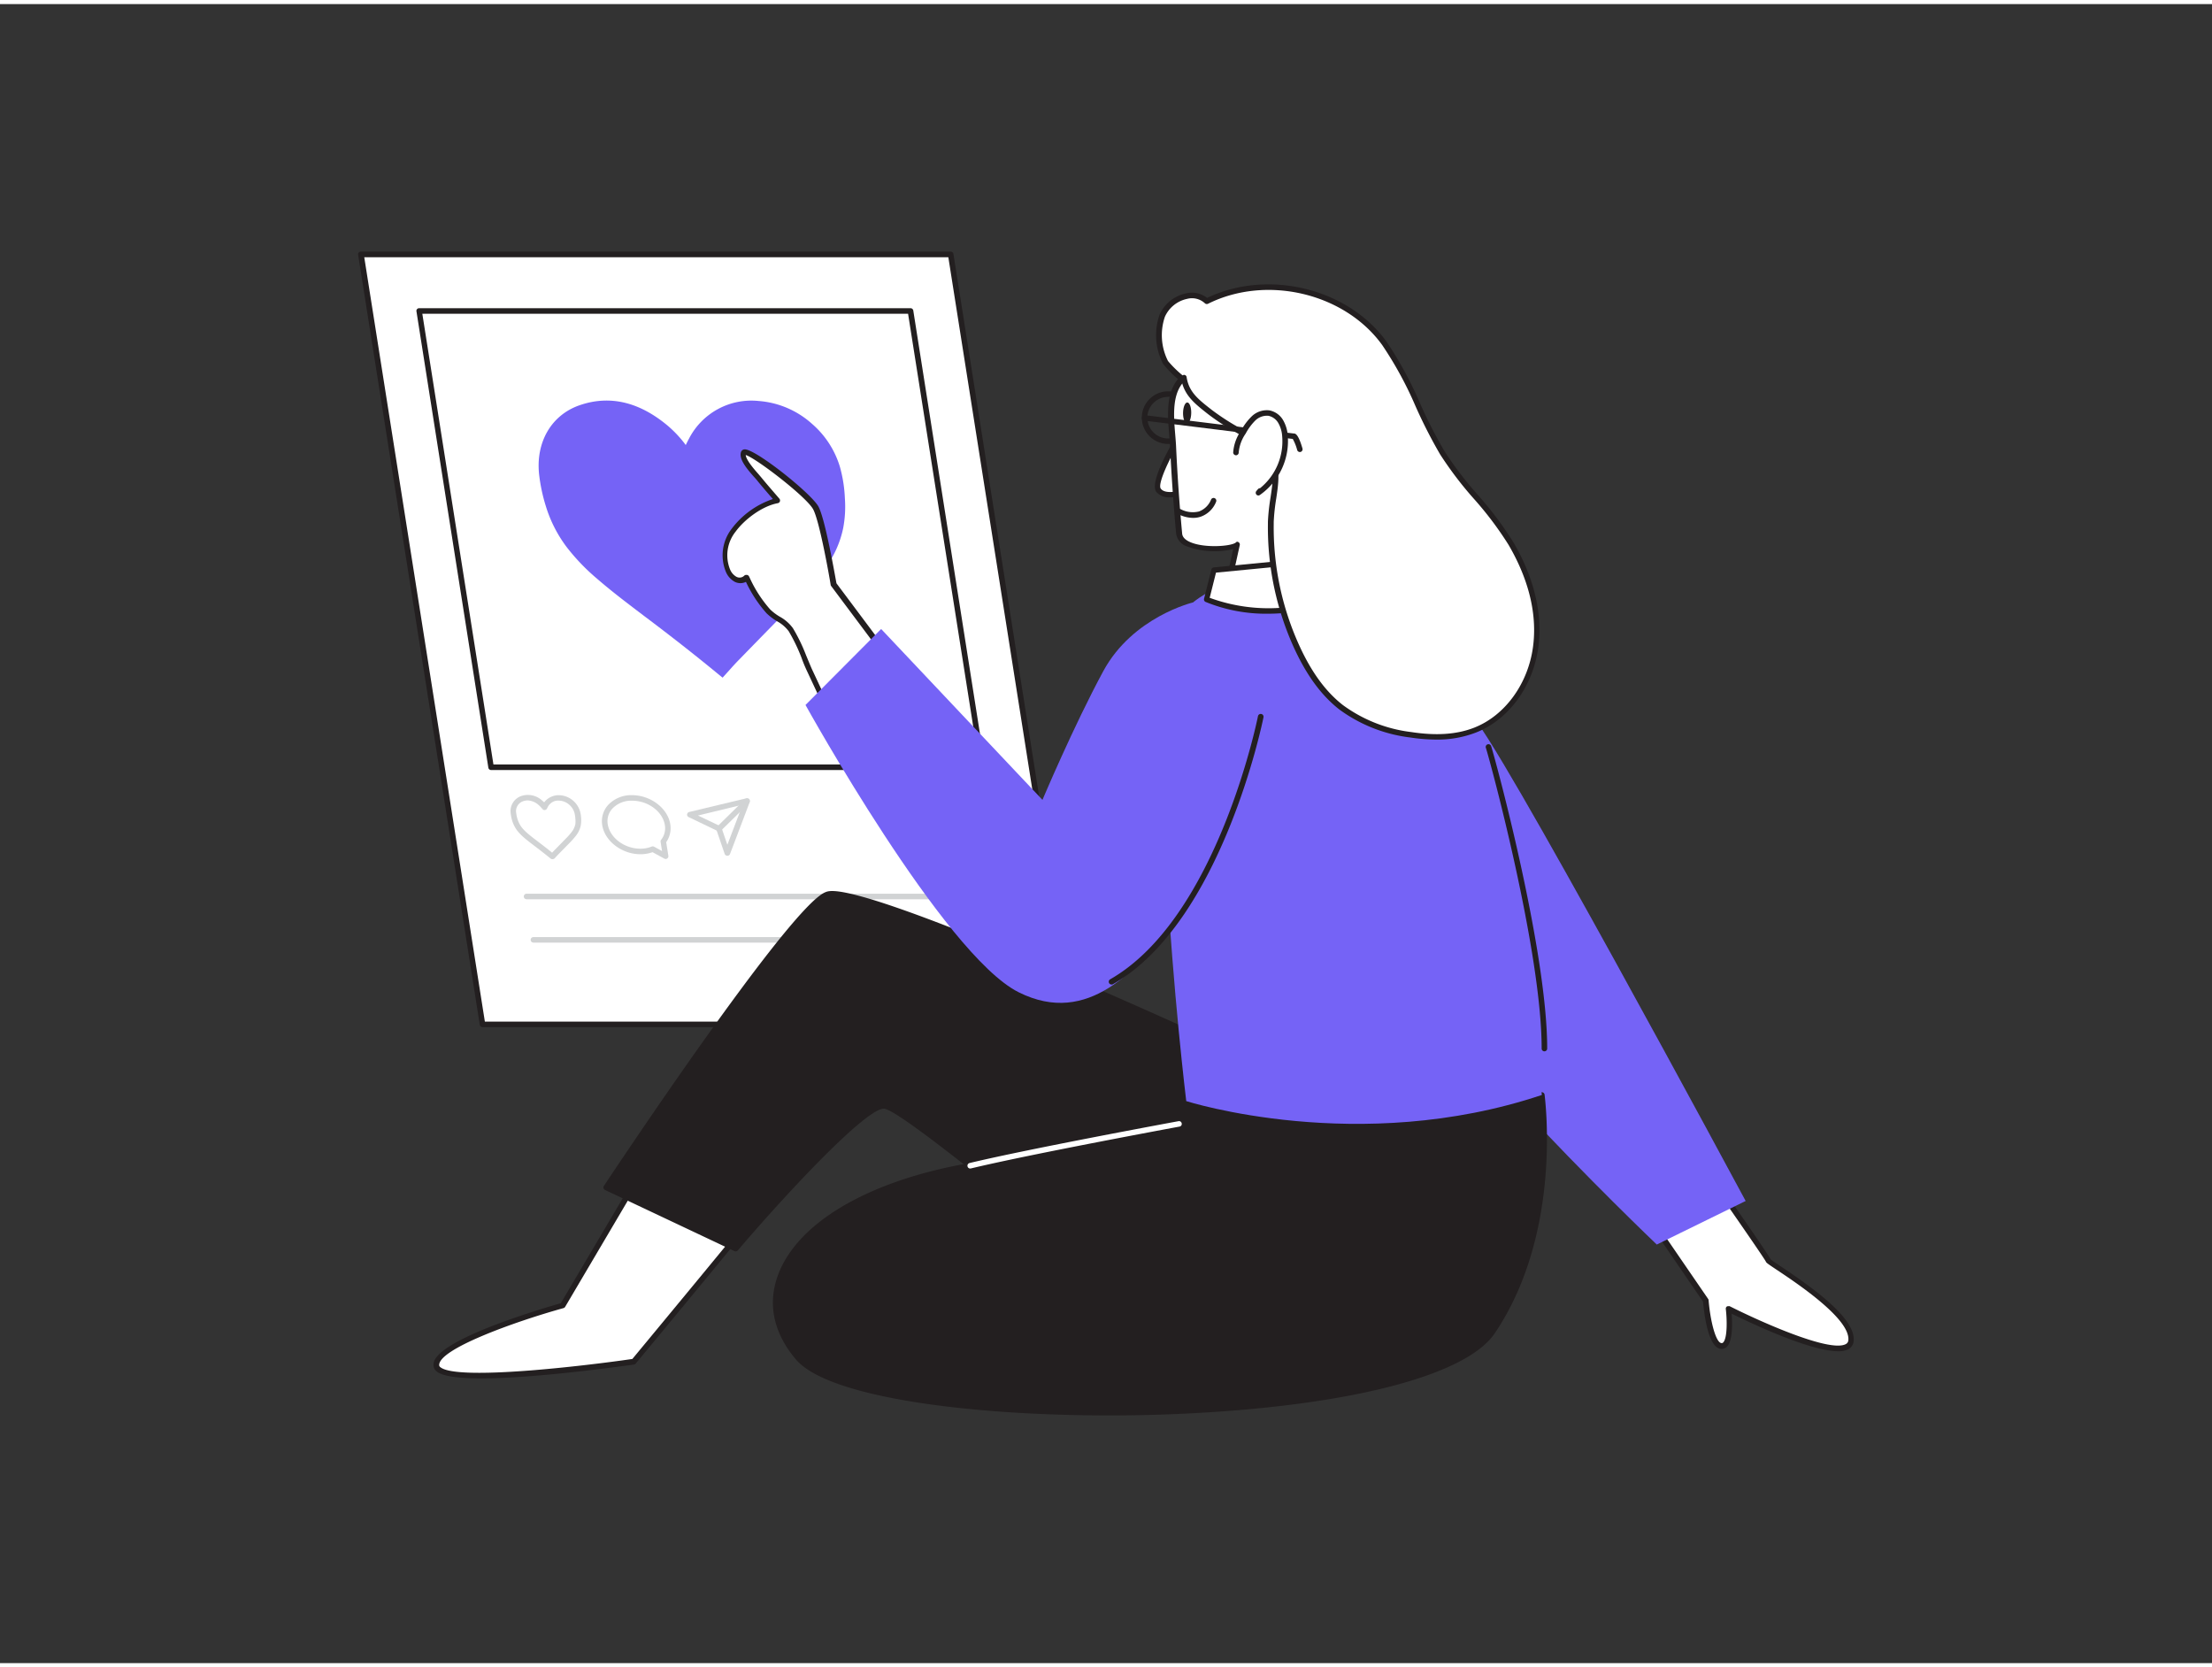 <svg xmlns="http://www.w3.org/2000/svg" viewBox="0 0 400 300" width="406" height="306" class="illustration styles_illustrationTablet__1DWOa"><rect x="0" y="0" width="400" height="300" fill="#333333" stroke="none"/><g id="_225_social_media_flatline" data-name="#225_social_media_flatline"><path d="M65.28,45.28l22,139.24H193.89l-22-139.24Z" fill="#fff"></path><path d="M193.89,185H87.25a.5.5,0,0,1-.49-.42l-22-139.25a.52.52,0,0,1,.11-.4.52.52,0,0,1,.38-.17H171.92a.5.5,0,0,1,.49.42l22,139.24a.5.5,0,0,1-.49.58ZM87.68,184H193.3L171.49,45.78H65.87Z" fill="#231f20"></path><path d="M99.87,154.62a.43.43,0,0,1-.29-.1l-.2-.16c-.92-.75-1.88-1.49-2.79-2.18l-.13-.1c-.57-.43-1.15-.88-1.71-1.36a9.14,9.14,0,0,1-1.24-1.29,5.82,5.82,0,0,1-.87-1.7,7,7,0,0,1-.28-1.31,2.89,2.89,0,0,1,1.88-3.21,3.79,3.79,0,0,1,3.86.87,3.65,3.65,0,0,1,.3.27,3.26,3.26,0,0,1,1.26-1,3.21,3.21,0,0,1,1.66-.28,4,4,0,0,1,2.35,1,4.08,4.08,0,0,1,1.21,1.87,5.75,5.75,0,0,1,.21,1.31,5.36,5.36,0,0,1-.07,1.28,4.41,4.41,0,0,1-.8,1.76,14.7,14.7,0,0,1-1.2,1.37l-2.13,2.17-.4.43-.19.21A.59.59,0,0,1,99.87,154.62ZM95.44,144a2.52,2.52,0,0,0-.88.16,1.89,1.89,0,0,0-1.21,2.14,6.16,6.16,0,0,0,.25,1.14,4.81,4.81,0,0,0,.71,1.39,7.61,7.61,0,0,0,1.1,1.13c.53.46,1.1.9,1.66,1.32l.13.1c.86.66,1.77,1.35,2.64,2.07l.34-.36,2.12-2.17a11.92,11.92,0,0,0,1.11-1.26,3.41,3.41,0,0,0,.63-1.36,4.26,4.26,0,0,0,0-1,5.08,5.08,0,0,0-.17-1.09,3,3,0,0,0-.91-1.41,2.92,2.92,0,0,0-1.77-.76,2.13,2.13,0,0,0-1.16.19,2.28,2.28,0,0,0-1,1l-.12.24a.49.49,0,0,1-.83.08l.38-.31-.4.29a4.48,4.48,0,0,0-.62-.66A3.15,3.15,0,0,0,95.44,144Z" fill="#d1d3d4"></path><path d="M120.37,154.59a.44.44,0,0,1-.24-.07L118,153.36a6.52,6.52,0,0,1-2.18.37c-3.36,0-6.46-2.36-6.92-5.26a4.38,4.38,0,0,1,1-3.57,5.71,5.71,0,0,1,4.39-1.85c3.36,0,6.46,2.36,6.92,5.26a4.4,4.4,0,0,1-.74,3.24l.39,2.46a.5.5,0,0,1-.21.49A.52.52,0,0,1,120.37,154.59Zm-2.32-2.28a.5.5,0,0,1,.24.06l1.43.79-.26-1.66a.46.46,0,0,1,.1-.39,3.36,3.36,0,0,0,.67-2.64c-.39-2.44-3-4.42-5.93-4.42a4.71,4.71,0,0,0-3.63,1.5,3.34,3.34,0,0,0-.77,2.76c.39,2.44,3,4.42,5.93,4.42a5.43,5.43,0,0,0,2-.38A.43.43,0,0,1,118.05,152.31Z" fill="#d1d3d4"></path><path d="M131.5,154h0a.5.5,0,0,1-.46-.34l-1.44-4.21-5.06-2.43a.49.49,0,0,1-.29-.5.51.51,0,0,1,.38-.43L135,143.61a.5.5,0,0,1,.49.16.5.5,0,0,1,.09.51L132,153.72A.51.51,0,0,1,131.5,154Zm-5.28-7.27,4,1.91a.45.45,0,0,1,.25.29l1.06,3.09,2.76-7.25Z" fill="#d1d3d4"></path><path d="M130,149.63a.5.5,0,0,1-.35-.86l5.09-5a.51.51,0,0,1,.71.72l-5.1,5A.49.49,0,0,1,130,149.63Z" fill="#d1d3d4"></path><path d="M181.34,161.87H95.22a.5.5,0,0,1-.5-.5.5.5,0,0,1,.5-.5h86.12a.5.5,0,0,1,.5.5A.5.5,0,0,1,181.34,161.87Z" fill="#d1d3d4"></path><path d="M169.72,169.71H96.46a.5.5,0,0,1,0-1h73.26a.5.5,0,0,1,0,1Z" fill="#d1d3d4"></path><polygon points="177.65 138 88.8 138 75.78 55.49 164.63 55.49 177.65 138" fill="#fff"></polygon><path d="M177.65,138.5H88.8a.49.49,0,0,1-.49-.42l-13-82.51a.47.47,0,0,1,.11-.41.5.5,0,0,1,.38-.17h88.85a.51.51,0,0,1,.5.42l13,82.51a.5.5,0,0,1-.12.41A.49.49,0,0,1,177.65,138.5Zm-88.42-1h87.84L164.21,56H76.37Z" fill="#231f20"></path><path d="M124,79.74c.21-.41.39-.8.6-1.17a12.68,12.68,0,0,1,12.58-6.8,16.26,16.26,0,0,1,9.7,4.17,16.58,16.58,0,0,1,5,7.73,24.8,24.8,0,0,1,.9,5.67,21,21,0,0,1-.3,5.39,18.29,18.29,0,0,1-3.35,7.37,58,58,0,0,1-5.44,6.17c-3.34,3.42-6.68,6.82-10,10.24-1,1-1.9,2.07-2.85,3.1l-.17.19-.95-.77c-4.31-3.55-8.74-7-13.17-10.33-2.9-2.2-5.81-4.39-8.57-6.78a37.52,37.52,0,0,1-5.49-5.71,23.87,23.87,0,0,1-3.74-7.28,31,31,0,0,1-1.25-5.77c-.68-5.88,2.17-10.83,7.28-12.61,5.52-1.92,10.86-.57,15.93,3.66a21.24,21.24,0,0,1,3.13,3.3Z" fill="#7563f6"></path><path d="M298.12,219.38l10.34,15.1s.65,8,2.78,8.2,1.32-6.73,1.32-6.73,21.65,11,22.15,5.75-14.77-13.95-14.93-14.44-8.86-13-8.86-13Z" fill="#fff"></path><path d="M332.38,243.6c-5.1,0-15.93-5.16-19.24-6.79.12,1.62.22,4.84-.83,5.94a1.37,1.37,0,0,1-1.1.43c-2.33-.18-3.06-6.4-3.24-8.53l-10.26-15a.5.5,0,0,1,.22-.75l12.8-5.09a.52.52,0,0,1,.6.18c2.5,3.59,8.18,11.76,8.86,13,.16.15.88.63,1.64,1.14,6.82,4.54,13.74,9.71,13.37,13.63a1.83,1.83,0,0,1-1,1.5A3.93,3.93,0,0,1,332.38,243.6Zm-19.82-8.14a.44.44,0,0,1,.22,0c4.84,2.45,18,8.47,21,6.85a.83.83,0,0,0,.46-.71c.36-3.86-9.3-10.29-12.93-12.71-1.78-1.19-1.89-1.27-2-1.52-.25-.52-5.18-7.65-8.57-12.51l-11.85,4.71,10,14.58a.41.41,0,0,1,.08.24c.3,3.66,1.28,7.66,2.33,7.74a.35.35,0,0,0,.31-.12c.77-.81.7-4.14.47-6.05a.49.49,0,0,1,.21-.46A.52.52,0,0,1,312.56,235.46Z" fill="#231f20"></path><path d="M266.15,128.87c3,1,49.52,87.56,49.52,87.56l-16.07,7.88s-50.45-48-52.42-63.26S266.15,128.87,266.15,128.87Z" fill="#7563f6"></path><path d="M160.14,117.49l-9.39-12.56s-1.93-11.44-3.22-13.82-12.66-11.33-13.09-10,2.19,3.9,2.89,4.77c1.06,1.32,2.18,2.57,3.28,3.85-2.9.53-6.22,3-8,5.35a7.42,7.42,0,0,0-1,7.31A3.25,3.25,0,0,0,133,104a1.7,1.7,0,0,0,2-.29l.13.25a23.58,23.58,0,0,0,3.77,5.83c1.28,1.33,3.11,1.83,4.07,3.33,1.39,2.17,2.29,4.9,3.38,7.23l6.1,13.07Z" fill="#fff"></path><path d="M152.47,133.93h0a.48.48,0,0,1-.45-.29l-6.1-13.06c-.37-.78-.71-1.6-1-2.43a31.64,31.64,0,0,0-2.3-4.75,6.55,6.55,0,0,0-2.07-1.78,10.23,10.23,0,0,1-1.94-1.47,23.57,23.57,0,0,1-3.72-5.67,2.28,2.28,0,0,1-2,0,3.64,3.64,0,0,1-1.63-1.82,7.85,7.85,0,0,1,1.07-7.81,15.55,15.55,0,0,1,7.43-5.35c-.15-.18-.3-.36-.46-.53-.76-.88-1.54-1.79-2.29-2.71-.11-.15-.29-.35-.49-.58C135,84,133.57,82.24,134,81a.71.71,0,0,1,.63-.48c1.91-.15,12.13,8,13.38,10.36s3,12.57,3.25,13.86l9.32,12.46a.51.51,0,0,1,.05.52l-7.67,15.94A.5.5,0,0,1,152.47,133.93ZM135,103.22h.06a.5.5,0,0,1,.39.27l.12.25a23,23,0,0,0,3.69,5.71,9.15,9.15,0,0,0,1.76,1.33,7.23,7.23,0,0,1,2.37,2.08,31.38,31.38,0,0,1,2.38,4.91c.34.81.67,1.62,1,2.38l5.66,12.11,7.08-14.71-9.21-12.32a.4.4,0,0,1-.09-.21c0-.12-1.93-11.4-3.17-13.67s-10.32-9.24-12.19-9.81c.07.92,1.61,2.67,2.3,3.45l.52.61c.74.91,1.52,1.81,2.27,2.68l1,1.16a.51.51,0,0,1,.09.49.5.5,0,0,1-.38.32c-2.88.53-6.08,3-7.64,5.16a6.84,6.84,0,0,0-1,6.8,2.69,2.69,0,0,0,1.16,1.35,1.2,1.2,0,0,0,1.38-.17A.52.52,0,0,1,135,103.22Z" fill="#231f20"></path><path d="M137.54,217.57c-.28.57-22.93,27.9-22.93,27.9s-35.31,5.17-35.69.74,22.85-10.89,22.85-10.89l16.89-28.62Z" fill="#fff"></path><path d="M87,248.51c-3.84,0-6.86-.33-8-1.23a1.4,1.4,0,0,1-.6-1c-.07-.78-.27-3.14,11.6-7.62,5.13-1.93,10.35-3.44,11.41-3.74l16.79-28.45a.51.51,0,0,1,.68-.18l18.88,10.88a.5.5,0,0,1,.2.66c-.29.58-17.67,21.57-23,28a.55.55,0,0,1-.31.18C112.36,246.31,96.94,248.51,87,248.51Zm31.83-41.13L102.2,235.57a.51.51,0,0,1-.29.23c-8.83,2.45-22.74,7.44-22.49,10.37a.52.52,0,0,0,.23.33c3.1,2.46,25.91-.22,34.7-1.5,5.85-7.06,20.14-24.34,22.46-27.28Z" fill="#231f20"></path><path d="M223.54,189.82s-67.64-31.33-74.08-28.76S109.65,214,109.65,214l23.42,11s22.65-26.63,27-25.77S201,231,201,231,225.07,207.42,223.54,189.82Z" fill="#231f20"></path><path d="M201,231.53a.52.52,0,0,1-.33-.12c-10.13-8.57-37.2-31-40.69-31.65-3-.55-17.88,15.4-26.56,25.61a.52.52,0,0,1-.6.13l-23.41-11.06a.51.51,0,0,1-.27-.32.49.49,0,0,1,.06-.41c1.37-2.06,33.54-50.51,40.05-53.11,1-.42,4.22-1.69,39.83,13.42,17.52,7.42,34.47,15.27,34.64,15.35a.47.47,0,0,1,.29.41c.65,7.42-3,16.69-10.77,27.54a121.91,121.91,0,0,1-11.89,14.07A.54.54,0,0,1,201,231.53Zm-41.2-32.8a1.57,1.57,0,0,1,.37.05c4.28.83,36.81,28.2,40.8,31.57,2.82-2.86,23.2-24.16,22.07-40.2-19-8.77-68.33-30.66-73.42-28.62-4.93,2-27.65,34.75-39.26,52.25l22.54,10.65c1.17-1.36,6.23-7.22,11.65-12.94C155.61,199.85,158.72,198.73,159.83,198.73Z" fill="#231f20"></path><path d="M278.82,197.26s3.53,24.34-8.92,42.8-113.57,18.88-125.59,4.71,3.44-32,37.78-35.63,32.42-10.77,32.42-10.77Z" fill="#231f20"></path><path d="M200.55,255.21c-25.63,0-50.87-3.34-56.62-10.12-4.16-4.9-5.23-10.32-3.09-15.66,4.22-10.57,20-18.53,41.2-20.79,23.57-2.5,29.84-6.6,31.47-8.81a1.94,1.94,0,0,0,.52-1.35.51.51,0,0,1,.47-.61l64.31-1.11a.54.54,0,0,1,.5.43c0,.25,3.42,24.74-9,43.15-5,7.46-25.2,12.86-54,14.44C211.18,255.07,205.86,255.21,200.55,255.21ZM215,198.86a3.34,3.34,0,0,1-.59,1.42c-1.64,2.39-8,6.78-32.28,9.36-20.81,2.21-36.29,9.94-40.38,20.16-2,5-1,10,2.93,14.65,5.3,6.24,33.53,11.44,71.6,9.33,28.45-1.57,48.34-6.8,53.2-14,11.28-16.74,9.28-38.66,8.89-42Z" fill="#231f20"></path><path d="M278.82,197.26s-8.48-68.19-18.25-81.95-33.74-16-44.84-7.11-1.22,90.17-1.22,90.17S245.73,208.34,278.82,197.26Z" fill="#7563f6"></path><path d="M215.73,108.2s-10.89,2.58-16.22,12.42-11,23.28-11,23.28L159.34,113l-13.68,13.74s25,45.17,38.53,51.94c12.74,6.39,21.48-4.56,27.59-11.64,2.58-3,6.38-10.18,6.38-10.18Z" fill="#7563f6"></path><path d="M211.25,79.54A4.76,4.76,0,1,1,216,74.79,4.75,4.75,0,0,1,211.25,79.54Zm0-8.51A3.76,3.76,0,1,0,215,74.79,3.76,3.76,0,0,0,211.25,71Z" fill="#231f20"></path><path d="M213.29,78.09s-4.95,8.16-3.8,9.76,4.72.38,4.72.38" fill="#fff"></path><path d="M211.63,89.19a3,3,0,0,1-2.55-1c-1.24-1.74,2.58-8.33,3.78-10.31a.5.5,0,0,1,.86.52c-2.3,3.79-4.42,8.38-3.82,9.21.76,1.07,3.25.5,4.15.19a.5.5,0,0,1,.33,1A9.21,9.21,0,0,1,211.63,89.19Z" fill="#231f20"></path><path d="M214,67.54c-3.25,2.86-2,8.6-1.88,12.35q.38,7.92,1.1,15.81c.31,3.34,9,3.08,10.47,2l-1.84,8.36,18.93-2.77-1.17-10.9s1.22-15.19-2.43-21.88a11.79,11.79,0,0,0-10.85-6.07S217.17,64.75,214,67.54Z" fill="#fff"></path><path d="M221.86,106.58a.46.46,0,0,1-.36-.16.48.48,0,0,1-.12-.44L223,98.55a14.58,14.58,0,0,1-8.32-.47,2.88,2.88,0,0,1-2-2.33c-.48-5.24-.85-10.57-1.1-15.84,0-.63-.09-1.31-.15-2-.3-3.64-.69-8.17,2.19-10.71,3.26-2.88,12.27-3.2,12.65-3.21.05,0,7.54-.56,11.3,6.33s2.55,21.53,2.5,22.16l1.17,10.81a.5.5,0,0,1-.43.54l-18.92,2.78Zm1.84-9.36a.46.46,0,0,1,.27.09.49.49,0,0,1,.22.52l-1.68,7.65,17.73-2.6-1.11-10.42c0-.24,1.15-15.21-2.38-21.69A11.2,11.2,0,0,0,226.38,65c-.12,0-9,.32-12,3h0c-2.51,2.21-2.15,6.46-1.86,9.88.06.73.12,1.43.15,2.07.24,5.25.61,10.56,1.1,15.79.05.61.51,1.12,1.37,1.51,2.52,1.16,7.35.83,8.31.14A.5.5,0,0,1,223.7,97.22ZM214,67.54h0Z" fill="#231f20"></path><path d="M244.5,105.88l-1.77-5.78-23.24,2.25-1.33,5.3S230.3,113.42,244.5,105.88Z" fill="#fff"></path><path d="M229.28,110.24A28.87,28.87,0,0,1,218,108.1a.49.49,0,0,1-.27-.57l1.33-5.3a.49.49,0,0,1,.44-.37l23.23-2.25a.49.49,0,0,1,.52.35l1.78,5.77a.5.5,0,0,1-.24.59A32.71,32.71,0,0,1,229.28,110.24Zm-10.53-2.88a30.91,30.91,0,0,0,25.15-1.73l-1.53-5-22.48,2.18Z" fill="#231f20"></path><path d="M279.28,189.37h0a.5.5,0,0,1-.5-.5c0-17.6-9.31-52-10.09-54.38a.5.5,0,0,1,.31-.63.5.5,0,0,1,.64.31c.78,2.37,10.16,37,10.14,54.7A.5.5,0,0,1,279.28,189.37Z" fill="#231f20"></path><path d="M229.79,93.58c0,.13,0,.27,0,.4a52,52,0,0,0,4.68,22.17,28.72,28.72,0,0,0,8,11,27.12,27.12,0,0,0,12.58,5,22.69,22.69,0,0,0,11.63-.84c6.08-2.38,10.13-8.63,11-15.1s-1.2-13.07-4.52-18.69c-3.51-6-8.78-10.47-12.35-16.32-3.87-6.34-6.13-13.77-10.47-19.79-6.89-9.56-21.35-13-32.12-7.63-2.35-2.3-6.83-.44-8.06,2.61a10.81,10.81,0,0,0,.6,8.47c.19.32,3.49,3.85,3.33,2.74.43,3,2.37,4.37,4.74,6.25a86.52,86.52,0,0,0,7.67,4.87C233,82.76,230,87.31,229.79,93.58Z" fill="#fff"></path><path d="M259.76,133a32.32,32.32,0,0,1-4.74-.38,27.21,27.21,0,0,1-12.82-5.06c-3.23-2.52-5.92-6.17-8.2-11.15A52.54,52.54,0,0,1,229.28,94v-.42a37.7,37.7,0,0,1,.47-4.34c.63-4.19,1.09-7.21-3.53-10.15-.86-.55-1.74-1.06-2.61-1.58a42,42,0,0,1-5.1-3.32l-.32-.25c-2.09-1.66-3.92-3.1-4.51-5.76-1.21-.48-3.34-3.08-3.36-3.12a11.3,11.3,0,0,1-.63-8.91,6.75,6.75,0,0,1,4.74-3.83,4.49,4.49,0,0,1,3.86.81c11-5.27,25.47-1.75,32.45,7.93a68,68,0,0,1,6.06,11.16,85.19,85.19,0,0,0,4.43,8.67,65.08,65.08,0,0,0,6,7.86,63,63,0,0,1,6.37,8.46c2.64,4.46,5.57,11.37,4.59,19-.92,7.09-5.34,13.18-11.28,15.51A19.3,19.3,0,0,1,259.76,133ZM214.1,67.05a.47.47,0,0,1,.48.41c.39,2.63,2.09,4,4.24,5.68l.32.25a42.9,42.9,0,0,0,5,3.24c.89.52,1.78,1,2.65,1.6,5.16,3.29,4.62,6.92,4,11.14a36.27,36.27,0,0,0-.46,4.23h0V94a51.5,51.5,0,0,0,4.63,22c2.21,4.84,4.8,8.37,7.91,10.78a26.23,26.23,0,0,0,12.35,4.86c4.52.69,8.24.43,11.37-.8,5.6-2.2,9.78-8,10.64-14.71.95-7.35-1.89-14-4.45-18.37a62,62,0,0,0-6.27-8.32,65.8,65.8,0,0,1-6.08-8,88.44,88.44,0,0,1-4.48-8.78,66.57,66.57,0,0,0-6-11c-6.78-9.4-20.9-12.75-31.5-7.47a.5.5,0,0,1-.57-.09,3.44,3.44,0,0,0-3.23-.79,5.69,5.69,0,0,0-4,3.23,10.33,10.33,0,0,0,.56,8,20.41,20.41,0,0,0,2.64,2.6.5.5,0,0,1,.2-.08Zm15.69,26.53h0Z" fill="#231f20"></path><path d="M213.2,91.76s4.19,2.36,6.21-2" fill="#fff"></path><path d="M215.72,92.91A6.1,6.1,0,0,1,213,92.2a.5.5,0,0,1,.49-.87,4.71,4.71,0,0,0,3.32.42A3.77,3.77,0,0,0,219,89.6a.49.49,0,0,1,.66-.25.5.5,0,0,1,.24.67,4.66,4.66,0,0,1-2.79,2.68A4.31,4.31,0,0,1,215.72,92.91Z" fill="#231f20"></path><path d="M235.05,81a.5.5,0,0,1-.48-.37,8.64,8.64,0,0,0-.8-2c-1.92-.22-24.21-3-26.83-3.3a.5.5,0,0,1-.44-.55.49.49,0,0,1,.56-.44c9.11,1.13,26.46,3.27,26.91,3.31.26,0,.79.05,1.56,2.72a.51.51,0,0,1-.35.62Zm-1.15-2.37h0Zm0,0h0Z" fill="#231f20"></path><path d="M223.54,81.09a7.21,7.21,0,0,1,1.34-3.68,10.38,10.38,0,0,1,1.82-2.47,3.49,3.49,0,0,1,2.82-1,3.21,3.21,0,0,1,2.13,1.56,6,6,0,0,1,.76,2.59,11.32,11.32,0,0,1-4.84,10.25l.28-.32" fill="#fff"></path><path d="M227.57,88.86a.49.49,0,0,1-.37-.16.5.5,0,0,1,0-.66l.28-.33a.52.52,0,0,1,.38-.17h0a10.91,10.91,0,0,0,4-9.38,5.49,5.49,0,0,0-.69-2.38,2.72,2.72,0,0,0-1.79-1.33,3,3,0,0,0-2.39.86,9.92,9.92,0,0,0-1.73,2.35A7.05,7.05,0,0,0,224,81.08a.5.5,0,0,1-.48.51.52.52,0,0,1-.52-.49,7.73,7.73,0,0,1,1.41-3.95,10.56,10.56,0,0,1,1.92-2.58,3.92,3.92,0,0,1,3.23-1.1,3.68,3.68,0,0,1,2.48,1.79,6.51,6.51,0,0,1,.83,2.8,11.91,11.91,0,0,1-5.06,10.72A.54.54,0,0,1,227.57,88.86Z" fill="#231f20"></path><ellipse cx="214.68" cy="73.92" rx="1.89" ry="0.74" transform="translate(137.39 287.42) rotate(-89.1)" fill="#231f20"></ellipse><path d="M201,177.29a.5.5,0,0,1-.44-.26.51.51,0,0,1,.19-.68c19.37-11.07,26.66-47.22,26.73-47.58a.5.5,0,0,1,1,.19c-.07.37-7.45,37-27.21,48.26A.47.47,0,0,1,201,177.29Z" fill="#231f20"></path><path d="M175.44,210.56a.49.49,0,0,1-.48-.38.5.5,0,0,1,.37-.61C186,207,212.84,202.05,213.11,202a.49.49,0,0,1,.58.4.48.48,0,0,1-.4.58c-.27.05-27.07,5-37.73,7.57Z" fill="#fff"></path></g></svg>